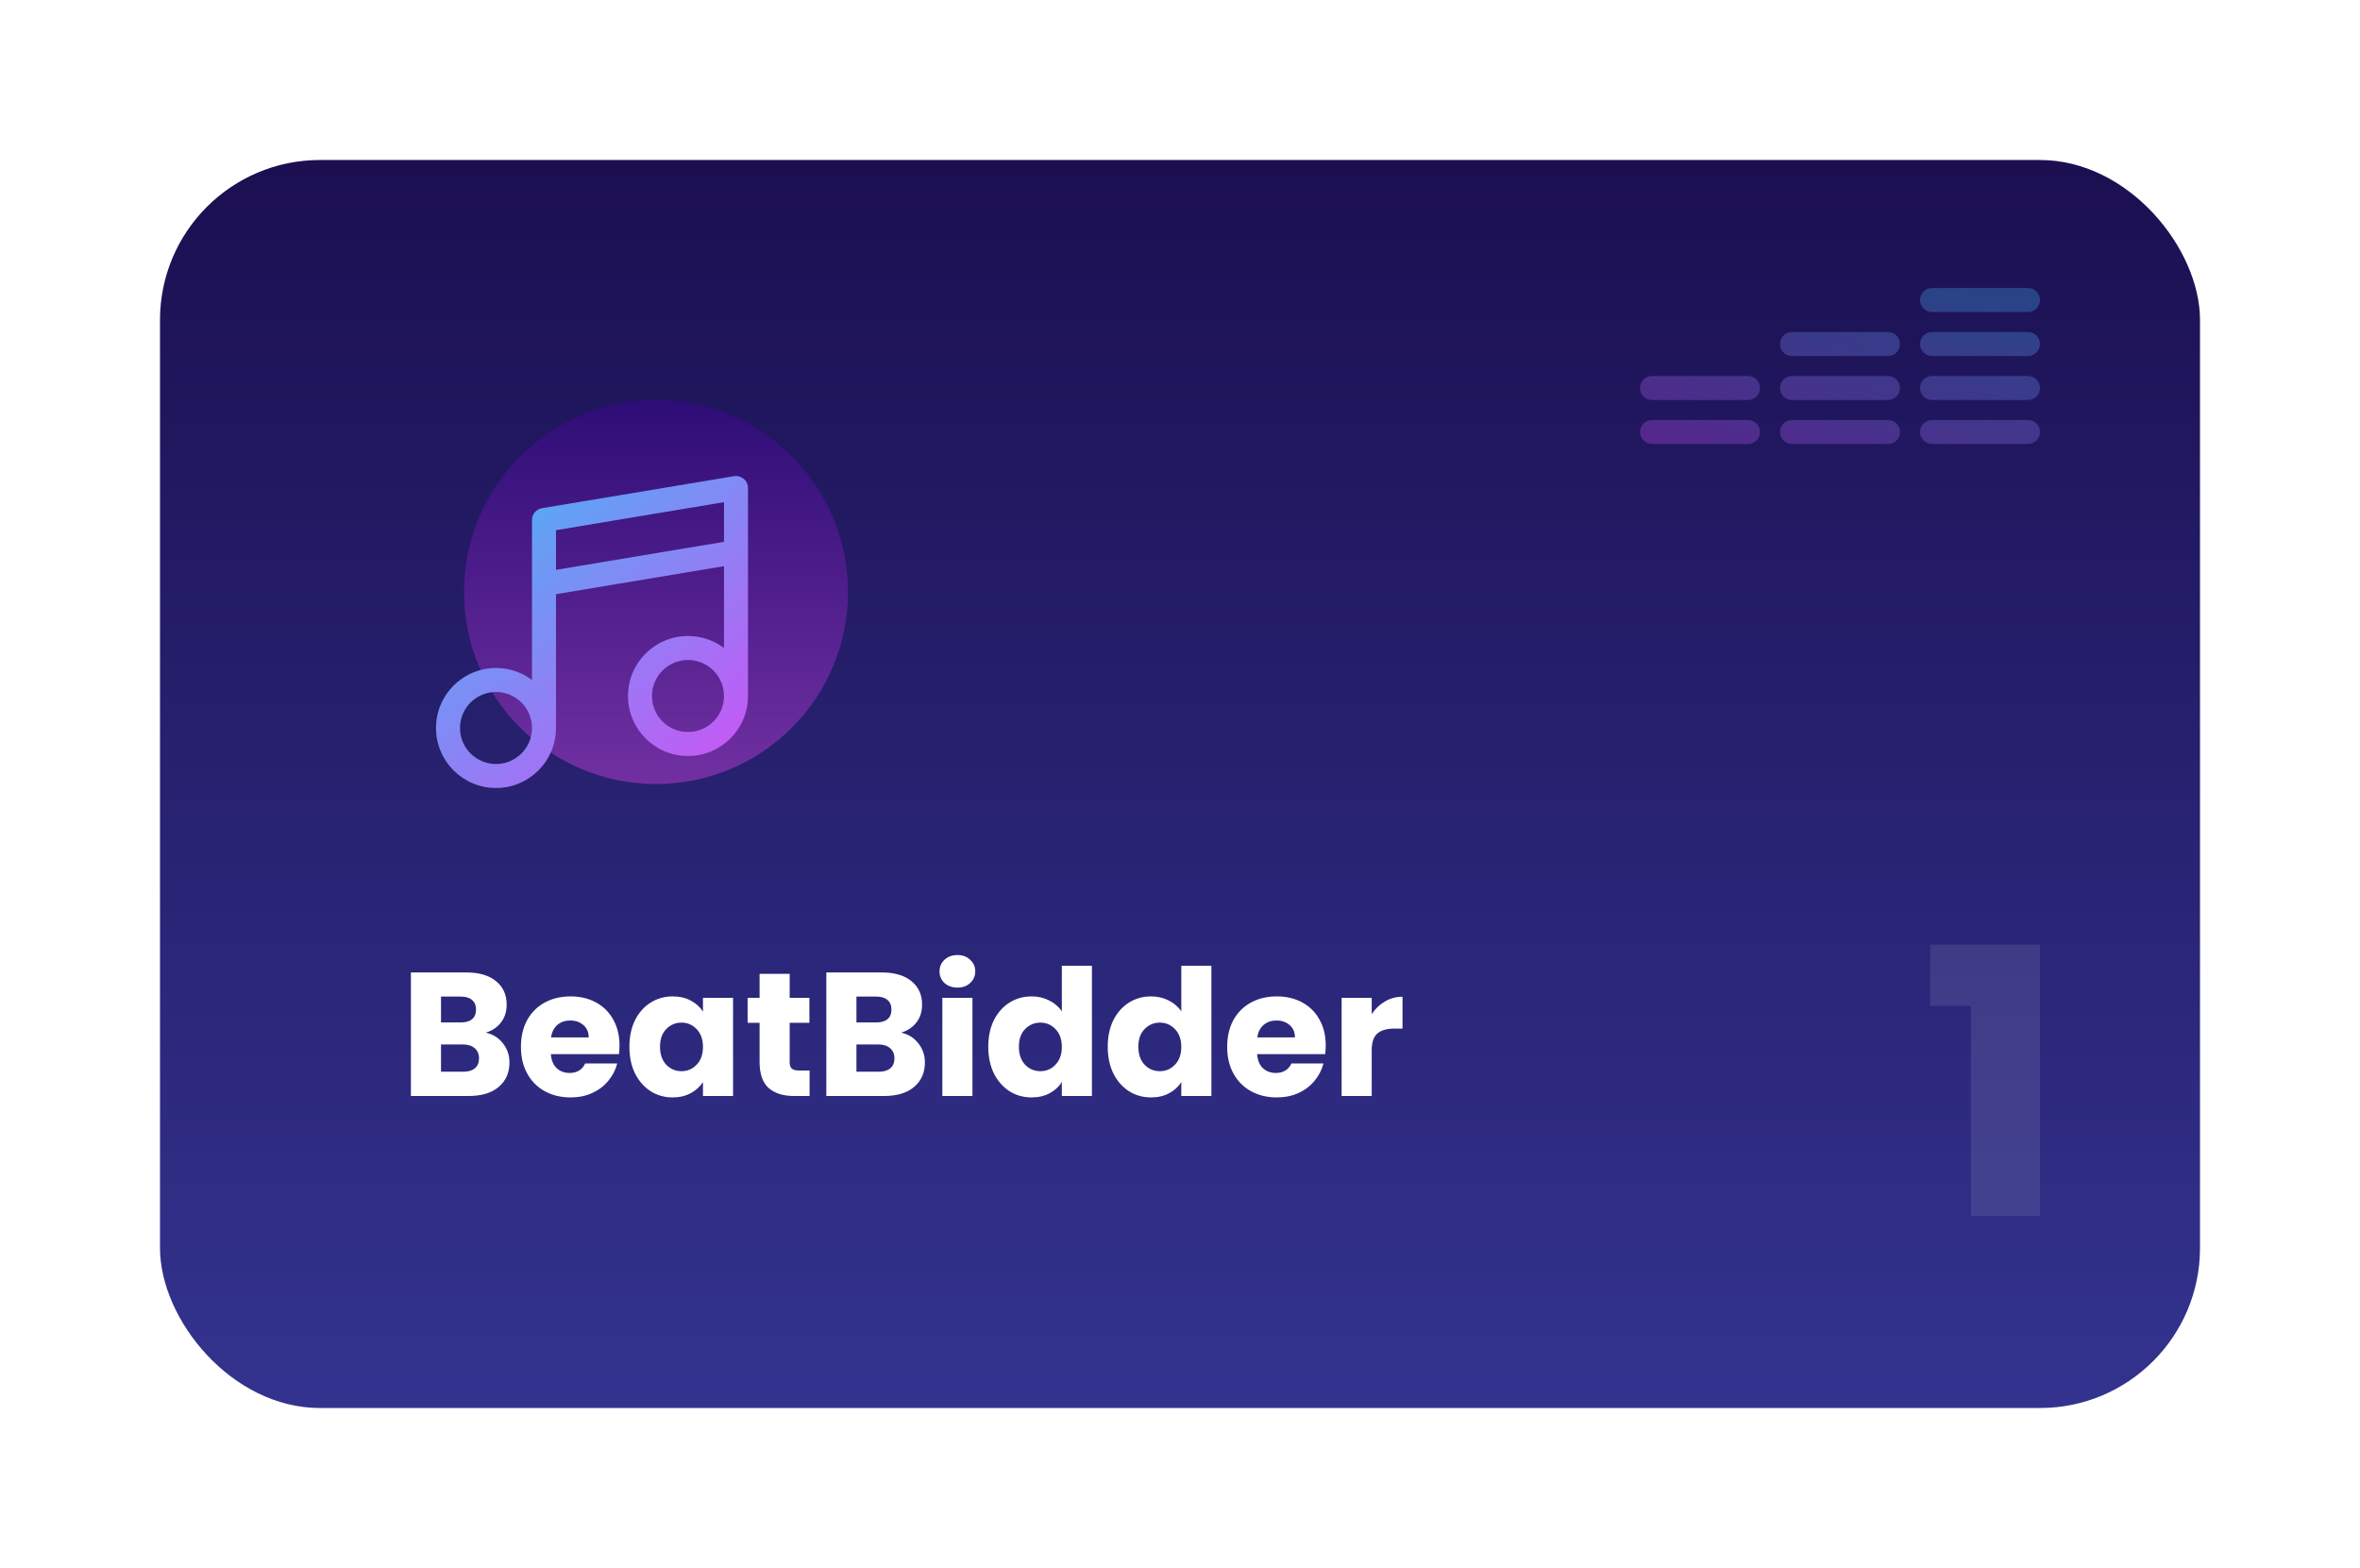 <svg width="295" height="196" viewBox="0 0 295 196" fill="none" xmlns="http://www.w3.org/2000/svg">
<g filter="url(#filter0_d_204_1207)">
<rect x="20" y="16" width="255" height="156" rx="20" fill="url(#paint0_linear_204_1207)"/>
</g>
<path opacity="0.3" fill-rule="evenodd" clip-rule="evenodd" d="M253.5 36C254.328 36 255 36.672 255 37.5C255 38.328 254.328 39 253.5 39H241.5C240.672 39 240 38.328 240 37.5C240 36.672 240.672 36 241.5 36H253.5ZM253.5 41.5C254.328 41.5 255 42.172 255 43C255 43.828 254.328 44.5 253.5 44.5H241.5C240.672 44.5 240 43.828 240 43C240 42.172 240.672 41.5 241.5 41.5H253.5ZM255 48.5C255 47.672 254.328 47 253.5 47H241.5C240.672 47 240 47.672 240 48.5C240 49.328 240.672 50 241.5 50H253.5C254.328 50 255 49.328 255 48.5ZM255 54C255 53.172 254.328 52.5 253.5 52.5H241.5C240.672 52.5 240 53.172 240 54C240 54.828 240.672 55.5 241.5 55.5H253.5C254.328 55.5 255 54.828 255 54ZM237.5 54C237.5 53.172 236.828 52.5 236 52.5H224C223.172 52.5 222.5 53.172 222.5 54C222.5 54.828 223.172 55.5 224 55.5H236C236.828 55.5 237.5 54.828 237.5 54ZM218.5 52.5C219.328 52.5 220 53.172 220 54C220 54.828 219.328 55.5 218.5 55.5H206.5C205.672 55.5 205 54.828 205 54C205 53.172 205.672 52.5 206.5 52.5H218.5ZM236 47C236.828 47 237.5 47.672 237.5 48.5C237.5 49.328 236.828 50 236 50H224C223.172 50 222.5 49.328 222.5 48.5C222.5 47.672 223.172 47 224 47H236ZM220 48.5C220 47.672 219.328 47 218.5 47H206.5C205.672 47 205 47.672 205 48.5C205 49.328 205.672 50 206.5 50H218.5C219.328 50 220 49.328 220 48.5ZM237.5 43C237.5 42.172 236.828 41.5 236 41.5H224C223.172 41.5 222.5 42.172 222.5 43C222.5 43.828 223.172 44.5 224 44.5H236C236.828 44.5 237.5 43.828 237.5 43Z" fill="url(#paint1_linear_204_1207)"/>
<g filter="url(#filter1_d_204_1207)">
<circle cx="82" cy="70" r="24" fill="url(#paint2_linear_204_1207)"/>
</g>
<path fill-rule="evenodd" clip-rule="evenodd" d="M91.73 59.524L67.781 63.516C67.624 63.539 67.475 63.586 67.337 63.654C67.162 63.74 67.009 63.858 66.882 64C66.724 64.177 66.606 64.391 66.546 64.629C66.514 64.756 66.498 64.889 66.5 65.024V72.972C66.5 72.989 66.5 73.007 66.5 73.025V84.999C65.246 84.058 63.688 83.5 62 83.5C57.858 83.5 54.5 86.857 54.5 91C54.5 95.142 57.858 98.5 62 98.5C66.141 98.5 69.497 95.144 69.5 91.004L69.5 91V91V74.27L90.5 70.77V81C89.247 80.058 87.688 79.5 86 79.5C81.858 79.5 78.5 82.858 78.5 87C78.5 91.142 81.858 94.5 86 94.5C90.124 94.5 93.471 91.17 93.499 87.053C93.5 87.035 93.5 87.017 93.5 87V61C93.5 60.282 92.997 59.683 92.324 59.535C92.175 59.502 92.02 59.491 91.861 59.506C91.817 59.51 91.773 59.516 91.73 59.524ZM90.5 67.729V62.77L69.5 66.27V71.229L90.5 67.729ZM66.5 91C66.5 88.514 64.485 86.5 62 86.5C59.515 86.5 57.5 88.514 57.5 91C57.5 93.485 59.515 95.5 62 95.5C64.485 95.5 66.5 93.485 66.5 91ZM86 82.5C83.514 82.5 81.5 84.514 81.5 87C81.5 89.485 83.514 91.5 86 91.5C88.485 91.5 90.5 89.485 90.5 87C90.5 84.514 88.485 82.5 86 82.5Z" fill="url(#paint3_linear_204_1207)"/>
<path opacity="0.1" d="M241.27 125.744V118.064H254.998V152H246.358V125.744H241.27Z" fill="white"/>
<path d="M60.714 129.08C61.609 129.271 62.327 129.718 62.87 130.422C63.413 131.111 63.684 131.903 63.684 132.798C63.684 134.089 63.229 135.115 62.32 135.878C61.425 136.626 60.171 137 58.558 137H51.364V121.556H58.316C59.885 121.556 61.11 121.915 61.99 122.634C62.885 123.353 63.332 124.328 63.332 125.56C63.332 126.469 63.09 127.225 62.606 127.826C62.137 128.427 61.506 128.845 60.714 129.08ZM55.126 127.804H57.59C58.206 127.804 58.675 127.672 58.998 127.408C59.335 127.129 59.504 126.726 59.504 126.198C59.504 125.67 59.335 125.267 58.998 124.988C58.675 124.709 58.206 124.57 57.59 124.57H55.126V127.804ZM57.898 133.964C58.529 133.964 59.013 133.825 59.35 133.546C59.702 133.253 59.878 132.835 59.878 132.292C59.878 131.749 59.695 131.324 59.328 131.016C58.976 130.708 58.485 130.554 57.854 130.554H55.126V133.964H57.898ZM77.438 130.664C77.438 131.016 77.416 131.383 77.372 131.764H68.858C68.917 132.527 69.159 133.113 69.584 133.524C70.024 133.92 70.559 134.118 71.19 134.118C72.129 134.118 72.781 133.722 73.148 132.93H77.152C76.947 133.737 76.573 134.463 76.03 135.108C75.502 135.753 74.835 136.259 74.028 136.626C73.221 136.993 72.319 137.176 71.322 137.176C70.119 137.176 69.049 136.919 68.11 136.406C67.171 135.893 66.438 135.159 65.91 134.206C65.382 133.253 65.118 132.138 65.118 130.862C65.118 129.586 65.375 128.471 65.888 127.518C66.416 126.565 67.149 125.831 68.088 125.318C69.027 124.805 70.105 124.548 71.322 124.548C72.51 124.548 73.566 124.797 74.49 125.296C75.414 125.795 76.133 126.506 76.646 127.43C77.174 128.354 77.438 129.432 77.438 130.664ZM73.588 129.674C73.588 129.029 73.368 128.515 72.928 128.134C72.488 127.753 71.938 127.562 71.278 127.562C70.647 127.562 70.112 127.745 69.672 128.112C69.247 128.479 68.983 128.999 68.88 129.674H73.588ZM78.675 130.84C78.675 129.579 78.909 128.471 79.379 127.518C79.863 126.565 80.515 125.831 81.337 125.318C82.158 124.805 83.075 124.548 84.087 124.548C84.952 124.548 85.707 124.724 86.353 125.076C87.013 125.428 87.519 125.89 87.871 126.462V124.724H91.633V137H87.871V135.262C87.504 135.834 86.991 136.296 86.331 136.648C85.685 137 84.93 137.176 84.065 137.176C83.067 137.176 82.158 136.919 81.337 136.406C80.515 135.878 79.863 135.137 79.379 134.184C78.909 133.216 78.675 132.101 78.675 130.84ZM87.871 130.862C87.871 129.923 87.607 129.183 87.079 128.64C86.565 128.097 85.935 127.826 85.187 127.826C84.439 127.826 83.801 128.097 83.273 128.64C82.759 129.168 82.503 129.901 82.503 130.84C82.503 131.779 82.759 132.527 83.273 133.084C83.801 133.627 84.439 133.898 85.187 133.898C85.935 133.898 86.565 133.627 87.079 133.084C87.607 132.541 87.871 131.801 87.871 130.862ZM101.196 133.81V137H99.282C97.918 137 96.855 136.67 96.092 136.01C95.33 135.335 94.948 134.243 94.948 132.732V127.848H93.452V124.724H94.948V121.732H98.71V124.724H101.174V127.848H98.71V132.776C98.71 133.143 98.798 133.407 98.974 133.568C99.15 133.729 99.444 133.81 99.854 133.81H101.196ZM112.642 129.08C113.536 129.271 114.255 129.718 114.798 130.422C115.34 131.111 115.612 131.903 115.612 132.798C115.612 134.089 115.157 135.115 114.248 135.878C113.353 136.626 112.099 137 110.486 137H103.292V121.556H110.244C111.813 121.556 113.038 121.915 113.918 122.634C114.812 123.353 115.26 124.328 115.26 125.56C115.26 126.469 115.018 127.225 114.534 127.826C114.064 128.427 113.434 128.845 112.642 129.08ZM107.054 127.804H109.518C110.134 127.804 110.603 127.672 110.926 127.408C111.263 127.129 111.432 126.726 111.432 126.198C111.432 125.67 111.263 125.267 110.926 124.988C110.603 124.709 110.134 124.57 109.518 124.57H107.054V127.804ZM109.826 133.964C110.456 133.964 110.94 133.825 111.278 133.546C111.63 133.253 111.806 132.835 111.806 132.292C111.806 131.749 111.622 131.324 111.256 131.016C110.904 130.708 110.412 130.554 109.782 130.554H107.054V133.964H109.826ZM119.686 123.448C119.026 123.448 118.483 123.257 118.058 122.876C117.647 122.48 117.442 121.996 117.442 121.424C117.442 120.837 117.647 120.353 118.058 119.972C118.483 119.576 119.026 119.378 119.686 119.378C120.331 119.378 120.859 119.576 121.27 119.972C121.695 120.353 121.908 120.837 121.908 121.424C121.908 121.996 121.695 122.48 121.27 122.876C120.859 123.257 120.331 123.448 119.686 123.448ZM121.556 124.724V137H117.794V124.724H121.556ZM123.534 130.84C123.534 129.579 123.769 128.471 124.238 127.518C124.722 126.565 125.375 125.831 126.196 125.318C127.017 124.805 127.934 124.548 128.946 124.548C129.753 124.548 130.486 124.717 131.146 125.054C131.821 125.391 132.349 125.846 132.73 126.418V120.72H136.492V137H132.73V135.24C132.378 135.827 131.872 136.296 131.212 136.648C130.567 137 129.811 137.176 128.946 137.176C127.934 137.176 127.017 136.919 126.196 136.406C125.375 135.878 124.722 135.137 124.238 134.184C123.769 133.216 123.534 132.101 123.534 130.84ZM132.73 130.862C132.73 129.923 132.466 129.183 131.938 128.64C131.425 128.097 130.794 127.826 130.046 127.826C129.298 127.826 128.66 128.097 128.132 128.64C127.619 129.168 127.362 129.901 127.362 130.84C127.362 131.779 127.619 132.527 128.132 133.084C128.66 133.627 129.298 133.898 130.046 133.898C130.794 133.898 131.425 133.627 131.938 133.084C132.466 132.541 132.73 131.801 132.73 130.862ZM138.466 130.84C138.466 129.579 138.7 128.471 139.17 127.518C139.654 126.565 140.306 125.831 141.128 125.318C141.949 124.805 142.866 124.548 143.878 124.548C144.684 124.548 145.418 124.717 146.078 125.054C146.752 125.391 147.28 125.846 147.662 126.418V120.72H151.424V137H147.662V135.24C147.31 135.827 146.804 136.296 146.144 136.648C145.498 137 144.743 137.176 143.878 137.176C142.866 137.176 141.949 136.919 141.128 136.406C140.306 135.878 139.654 135.137 139.17 134.184C138.7 133.216 138.466 132.101 138.466 130.84ZM147.662 130.862C147.662 129.923 147.398 129.183 146.87 128.64C146.356 128.097 145.726 127.826 144.978 127.826C144.23 127.826 143.592 128.097 143.064 128.64C142.55 129.168 142.294 129.901 142.294 130.84C142.294 131.779 142.55 132.527 143.064 133.084C143.592 133.627 144.23 133.898 144.978 133.898C145.726 133.898 146.356 133.627 146.87 133.084C147.398 132.541 147.662 131.801 147.662 130.862ZM165.717 130.664C165.717 131.016 165.695 131.383 165.651 131.764H157.137C157.196 132.527 157.438 133.113 157.863 133.524C158.303 133.92 158.839 134.118 159.469 134.118C160.408 134.118 161.061 133.722 161.427 132.93H165.431C165.226 133.737 164.852 134.463 164.309 135.108C163.781 135.753 163.114 136.259 162.307 136.626C161.501 136.993 160.599 137.176 159.601 137.176C158.399 137.176 157.328 136.919 156.389 136.406C155.451 135.893 154.717 135.159 154.189 134.206C153.661 133.253 153.397 132.138 153.397 130.862C153.397 129.586 153.654 128.471 154.167 127.518C154.695 126.565 155.429 125.831 156.367 125.318C157.306 124.805 158.384 124.548 159.601 124.548C160.789 124.548 161.845 124.797 162.769 125.296C163.693 125.795 164.412 126.506 164.925 127.43C165.453 128.354 165.717 129.432 165.717 130.664ZM161.867 129.674C161.867 129.029 161.647 128.515 161.207 128.134C160.767 127.753 160.217 127.562 159.557 127.562C158.927 127.562 158.391 127.745 157.951 128.112C157.526 128.479 157.262 128.999 157.159 129.674H161.867ZM171.464 126.77C171.904 126.095 172.454 125.567 173.114 125.186C173.774 124.79 174.507 124.592 175.314 124.592V128.574H174.28C173.341 128.574 172.637 128.779 172.168 129.19C171.699 129.586 171.464 130.29 171.464 131.302V137H167.702V124.724H171.464V126.77Z" fill="white"/>
<defs>
<filter id="filter0_d_204_1207" x="0" y="0" width="295" height="196" filterUnits="userSpaceOnUse" color-interpolation-filters="sRGB">
<feFlood flood-opacity="0" result="BackgroundImageFix"/>
<feColorMatrix in="SourceAlpha" type="matrix" values="0 0 0 0 0 0 0 0 0 0 0 0 0 0 0 0 0 0 127 0" result="hardAlpha"/>
<feOffset dy="4"/>
<feGaussianBlur stdDeviation="10"/>
<feComposite in2="hardAlpha" operator="out"/>
<feColorMatrix type="matrix" values="0 0 0 0 0 0 0 0 0 0 0 0 0 0 0 0 0 0 0.1 0"/>
<feBlend mode="normal" in2="BackgroundImageFix" result="effect1_dropShadow_204_1207"/>
<feBlend mode="normal" in="SourceGraphic" in2="effect1_dropShadow_204_1207" result="shape"/>
</filter>
<filter id="filter1_d_204_1207" x="38" y="30" width="88" height="88" filterUnits="userSpaceOnUse" color-interpolation-filters="sRGB">
<feFlood flood-opacity="0" result="BackgroundImageFix"/>
<feColorMatrix in="SourceAlpha" type="matrix" values="0 0 0 0 0 0 0 0 0 0 0 0 0 0 0 0 0 0 127 0" result="hardAlpha"/>
<feOffset dy="4"/>
<feGaussianBlur stdDeviation="10"/>
<feComposite in2="hardAlpha" operator="out"/>
<feColorMatrix type="matrix" values="0 0 0 0 0 0 0 0 0 0 0 0 0 0 0 0 0 0 0.1 0"/>
<feBlend mode="normal" in2="BackgroundImageFix" result="effect1_dropShadow_204_1207"/>
<feBlend mode="normal" in="SourceGraphic" in2="effect1_dropShadow_204_1207" result="shape"/>
</filter>
<linearGradient id="paint0_linear_204_1207" x1="147.5" y1="16" x2="147.5" y2="172" gradientUnits="userSpaceOnUse">
<stop stop-color="#1B0F51"/>
<stop offset="1" stop-color="#33338F"/>
</linearGradient>
<linearGradient id="paint1_linear_204_1207" x1="243.984" y1="36.525" x2="235.809" y2="65.616" gradientUnits="userSpaceOnUse">
<stop stop-color="#47B5F5"/>
<stop offset="1" stop-color="#DD47F5"/>
</linearGradient>
<linearGradient id="paint2_linear_204_1207" x1="82" y1="46" x2="82" y2="94" gradientUnits="userSpaceOnUse">
<stop stop-color="#2E0D77"/>
<stop offset="1" stop-color="#7130A1"/>
</linearGradient>
<linearGradient id="paint3_linear_204_1207" x1="63.093" y1="56.014" x2="99.714" y2="99.017" gradientUnits="userSpaceOnUse">
<stop stop-color="#47B5F5"/>
<stop offset="1" stop-color="#DD47F5"/>
</linearGradient>
</defs>
</svg>

